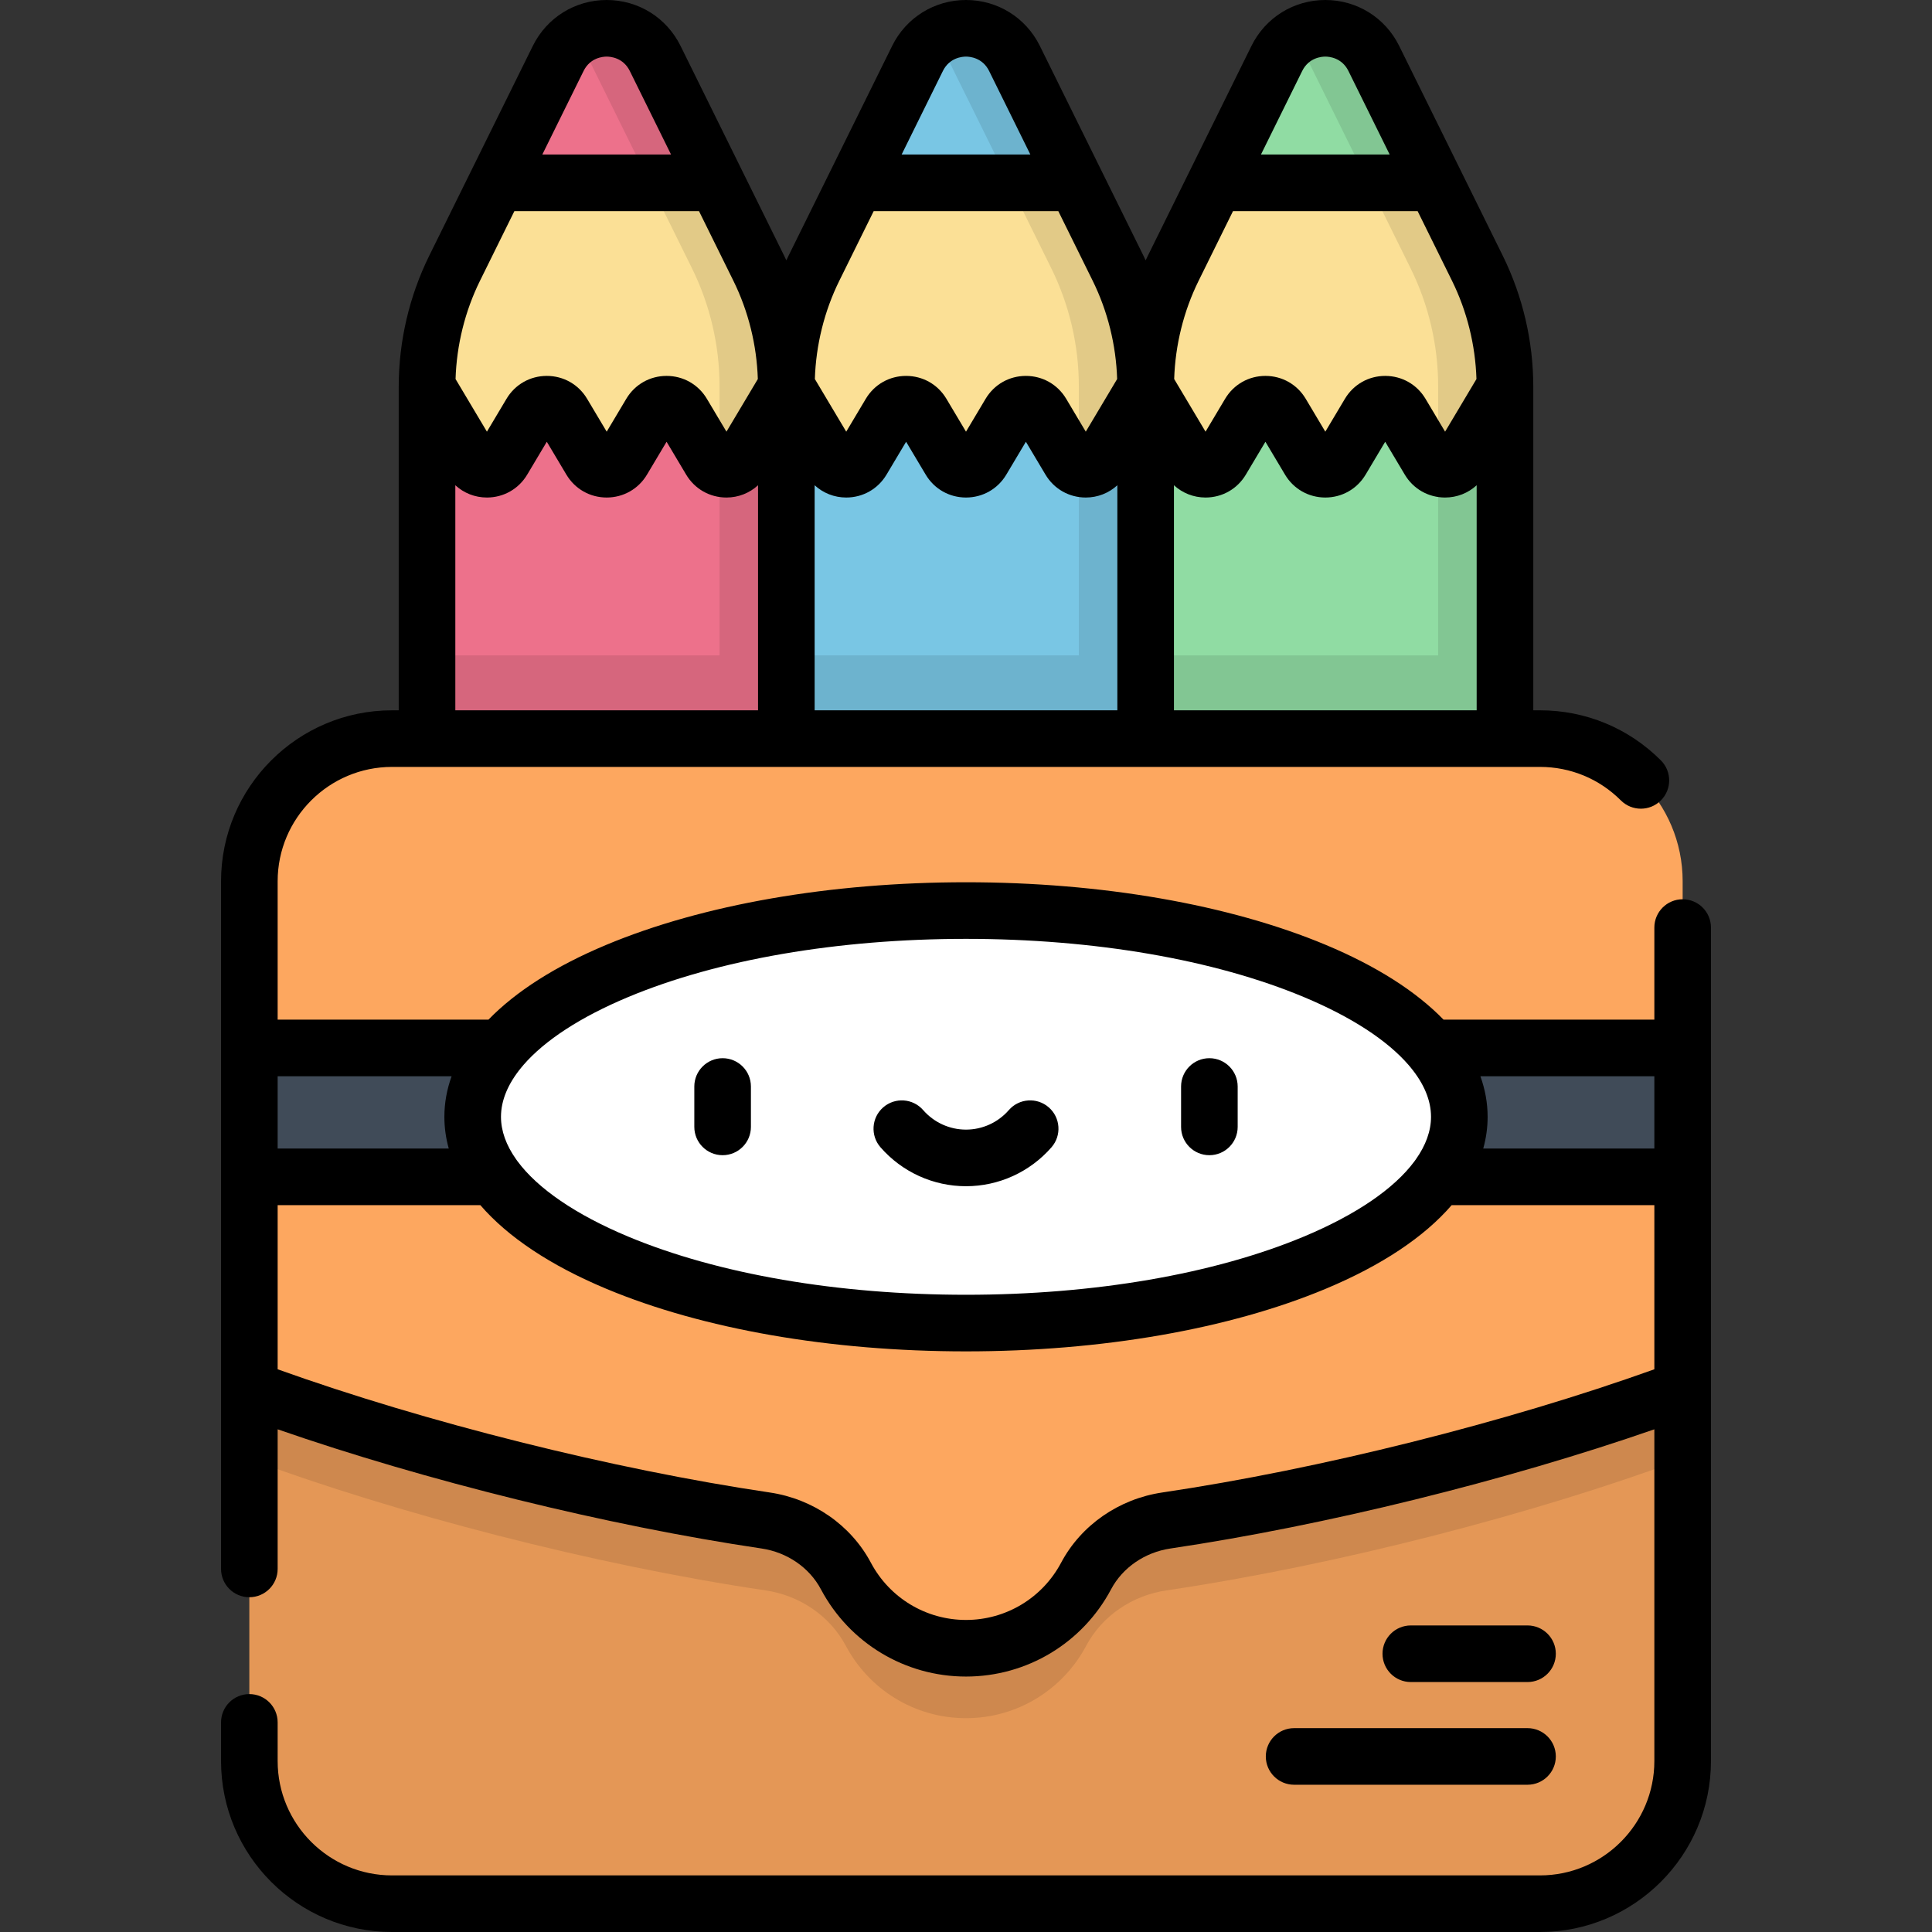 <?xml version="1.0" encoding="iso-8859-1"?>
<!-- Generator: Adobe Illustrator 19.0.0, SVG Export Plug-In . SVG Version: 6.00 Build 0)  -->
<svg version="1.1" id="Capa_1" xmlns="http://www.w3.org/2000/svg" xmlns:xlink="http://www.w3.org/1999/xlink" x="0px" y="0px"
	 viewBox="0 0 512 512" style="enable-background:new 0 0 512 512;" xml:space="preserve">
<rect x="0" y="0" width="512" height="512" fill="#333333" stroke="none"/>
<rect x="113.17" y="102.42" style="fill:#ED718B;" width="95.22" height="93.32"/>
<path style="fill:#FBE096;" d="M188.284,121.942l-7.4-12.418c-1.912-3.208-6.558-3.208-8.47,0l-7.4,12.418
	c-1.912,3.208-6.558,3.208-8.47,0l-7.401-12.418c-1.912-3.208-6.558-3.208-8.47,0l-7.4,12.418c-1.912,3.208-6.558,3.208-8.47,0
	l-11.635-19.524c0-10.87,2.503-21.595,7.315-31.342l27.447-55.591c5.257-10.648,20.44-10.648,25.697,0l27.447,55.591
	c4.813,9.747,7.316,20.471,7.316,31.342l-11.635,19.524C194.841,125.151,190.195,125.151,188.284,121.942z"/>
<path style="fill:#ED718B;" d="M131.656,48.445l16.273-32.96c5.257-10.648,20.44-10.648,25.697,0l16.273,32.96H131.656z"/>
<path style="opacity:0.1;enable-background:new    ;" d="M201.074,71.076l-27.447-55.59c-4.246-8.599-14.964-10.25-21.701-4.959
	c1.605,1.26,2.986,2.91,3.997,4.959l27.446,55.59c4.813,9.747,7.316,20.471,7.316,31.342v71.26h-77.518v22.062h95.222v-93.322
	C208.389,91.548,205.885,80.823,201.074,71.076z"/>
<rect x="208.389" y="102.42" style="fill:#79C6E4;" width="95.22" height="93.32"/>
<path style="fill:#FBE096;" d="M283.506,121.942l-7.4-12.418c-1.912-3.208-6.558-3.208-8.47,0l-7.4,12.418
	c-1.912,3.208-6.558,3.208-8.47,0l-7.401-12.418c-1.912-3.208-6.558-3.208-8.47,0l-7.4,12.418c-1.912,3.208-6.558,3.208-8.47,0
	l-11.635-19.524c0-10.87,2.503-21.595,7.315-31.342l27.447-55.591c5.257-10.648,20.441-10.648,25.698,0l27.446,55.591
	c4.813,9.747,7.316,20.471,7.316,31.342l-11.635,19.524C290.064,125.151,285.418,125.151,283.506,121.942z"/>
<path style="fill:#79C6E4;" d="M226.878,48.445l16.273-32.96c5.257-10.648,20.441-10.648,25.698,0l16.273,32.96H226.878z"/>
<path style="opacity:0.1;enable-background:new    ;" d="M296.295,71.076l-27.447-55.59c-4.245-8.599-14.964-10.25-21.7-4.959
	c1.605,1.26,2.986,2.91,3.997,4.959l27.447,55.59c4.813,9.747,7.316,20.471,7.315,31.342v71.26h-77.518v22.062h95.222v-93.322
	C303.611,91.548,301.108,80.823,296.295,71.076z"/>
<rect x="303.609" y="102.42" style="fill:#90DCA3;" width="95.22" height="93.32"/>
<path style="fill:#FBE096;" d="M378.727,121.942l-7.4-12.418c-1.912-3.208-6.558-3.208-8.47,0l-7.401,12.418
	c-1.912,3.208-6.558,3.208-8.47,0l-7.401-12.418c-1.912-3.208-6.558-3.208-8.47,0l-7.4,12.418c-1.912,3.208-6.558,3.208-8.47,0
	l-11.635-19.524c0-10.87,2.503-21.595,7.315-31.342l27.447-55.591c5.257-10.648,20.441-10.648,25.698,0l27.446,55.591
	c4.813,9.747,7.316,20.471,7.316,31.342l-11.635,19.524C385.285,125.151,380.639,125.151,378.727,121.942z"/>
<path style="fill:#90DCA3;" d="M322.1,48.445l16.273-32.96c5.257-10.648,20.441-10.648,25.698,0l16.273,32.96H322.1z"/>
<path style="opacity:0.1;enable-background:new    ;" d="M391.517,71.076l-27.447-55.59c-4.246-8.599-14.964-10.25-21.701-4.959
	c1.605,1.26,2.986,2.91,3.997,4.959l27.446,55.59c4.813,9.747,7.316,20.471,7.316,31.342v71.26H303.61v22.062h95.222v-93.322
	C398.833,91.548,396.329,80.823,391.517,71.076z"/>
<path style="fill:#FDA75F;" d="M408.115,504.5h-304.23c-20.88,0-37.806-16.926-37.806-37.806V233.546
	c0-20.879,16.926-37.806,37.806-37.806h304.229c20.88,0,37.806,16.926,37.806,37.806v233.149
	C445.92,487.574,428.993,504.5,408.115,504.5z"/>
<rect x="66.08" y="277.72" style="fill:#404B58;" width="379.84" height="34.16"/>
<ellipse style="fill:#FFFFFF;" cx="256" cy="295.97" rx="130.73" ry="54.66"/>
<path style="opacity:0.1;enable-background:new    ;" d="M309.1,402.945c-8.988,1.332-17.013,6.693-21.276,14.717
	c-6.05,11.388-18.029,19.143-31.824,19.143s-25.773-7.756-31.824-19.143c-4.263-8.024-12.288-13.385-21.277-14.717
	c-45.946-6.807-98.017-20.454-136.82-34.814v98.563c0,20.879,16.926,37.806,37.806,37.806h304.229
	c20.88,0,37.806-16.926,37.806-37.806v-98.563C407.117,382.491,355.046,396.138,309.1,402.945z"/>
<path style="opacity:0.1;enable-background:new    ;" d="M309.1,402.945c-8.988,1.332-17.013,6.693-21.276,14.717
	c-6.05,11.388-18.029,19.143-31.824,19.143s-25.773-7.755-31.824-19.143c-4.263-8.024-12.288-13.385-21.277-14.717
	c-45.946-6.807-98.017-20.454-136.82-34.814v18.529c38.803,14.36,90.874,28.007,136.82,34.814
	c8.988,1.332,17.013,6.693,21.277,14.717c6.05,11.388,18.029,19.143,31.824,19.143s25.774-7.755,31.824-19.143
	c4.263-8.024,12.288-13.385,21.276-14.717c45.946-6.807,98.017-20.454,136.82-34.814v-18.529
	C407.117,382.491,355.046,396.138,309.1,402.945z"/>
<path d="M404.809,445.759c4.143,0,7.5-3.357,7.5-7.5s-3.357-7.5-7.5-7.5H373.88c-4.143,0-7.5,3.357-7.5,7.5s3.357,7.5,7.5,7.5
	H404.809z M320.497,306.139c4.143,0,7.5-3.357,7.5-7.5v-10.706c0-4.143-3.357-7.5-7.5-7.5c-4.142,0-7.5,3.357-7.5,7.5v10.706
	C312.997,302.781,316.355,306.139,320.497,306.139z M335.452,465.475c0,4.143,3.358,7.5,7.5,7.5h61.857c4.143,0,7.5-3.357,7.5-7.5
	s-3.357-7.5-7.5-7.5h-61.857C338.81,457.975,335.452,461.332,335.452,465.475z M256,314.36c8.685,0,16.943-3.762,22.659-10.319
	c2.721-3.123,2.396-7.86-0.727-10.582c-3.123-2.721-7.86-2.397-10.582,0.726c-2.866,3.289-7.003,5.175-11.351,5.175
	c-4.348,0-8.484-1.886-11.351-5.175c-2.723-3.122-7.46-3.447-10.582-0.726c-3.123,2.722-3.447,7.459-0.727,10.582
	C239.057,310.599,247.315,314.36,256,314.36z M445.92,238.314c-4.143,0-7.5,3.357-7.5,7.5v24.404h-55.866
	c-7.252-7.47-17.759-14.193-31.218-19.82c-25.588-10.698-59.445-16.59-95.336-16.59s-69.748,5.892-95.336,16.59
	c-13.459,5.627-23.966,12.35-31.218,19.82H73.58v-36.672c0-16.711,13.595-30.306,30.306-30.306h304.229
	c8.096,0,15.706,3.152,21.43,8.877c2.93,2.927,7.678,2.929,10.607,0c2.929-2.93,2.929-7.678,0-10.607
	c-8.558-8.557-19.936-13.27-32.037-13.27h-1.781v-85.822c0-11.956-2.798-23.942-8.091-34.662l-27.446-55.59
	C367.091,4.662,359.591,0,351.221,0c-8.369,0-15.869,4.662-19.573,12.166l-27.446,55.59c-0.203,0.411-0.395,0.828-0.591,1.243
	c-0.196-0.415-0.388-0.832-0.591-1.243l-27.445-55.59C271.868,4.662,264.368,0,256,0c-8.369,0-15.869,4.662-19.573,12.166
	l-27.448,55.59c-0.203,0.411-0.395,0.827-0.59,1.241c-0.195-0.415-0.388-0.831-0.59-1.241l-27.445-55.59
	C176.647,4.662,169.147,0,160.777,0c-8.369,0-15.869,4.662-19.573,12.166l-27.448,55.591c-5.292,10.722-8.09,22.707-8.09,34.661
	v85.822h-1.781c-24.981,0-45.306,20.324-45.306,45.306v182.235c0,4.142,3.357,7.5,7.5,7.5s7.5-3.358,7.5-7.5v-36.999
	c39.255,13.634,87.35,25.526,128.221,31.582c6.8,1.007,12.689,5.051,15.752,10.817c7.578,14.263,22.311,23.123,38.447,23.123
	c16.136,0,30.869-8.86,38.447-23.124c3.063-5.766,8.952-9.81,15.753-10.816c40.869-6.055,88.964-17.947,128.22-31.582v87.912
	c0,16.711-13.595,30.306-30.306,30.306H103.886c-16.711,0-30.306-13.595-30.306-30.306V456.45c0-4.143-3.357-7.5-7.5-7.5
	s-7.5,3.357-7.5,7.5v10.244c0,24.982,20.324,45.306,45.306,45.306h304.229c24.981,0,45.306-20.324,45.306-45.306v-220.88
	C453.42,241.671,450.063,238.314,445.92,238.314z M345.099,18.807c1.743-3.532,5.127-3.807,6.123-3.807
	c0.996,0,4.38,0.274,6.124,3.807l10.931,22.139h-34.109L345.099,18.807z M317.651,74.396l9.11-18.451h48.921l9.11,18.451
	c3.988,8.077,6.198,17.044,6.483,26.053l-8.313,13.949l-5.193-8.714c-2.264-3.799-6.256-6.066-10.678-6.066
	c-4.421,0-8.413,2.267-10.677,6.066l-5.193,8.714l-5.192-8.713c-2.263-3.799-6.254-6.066-10.677-6.067h-0.001
	c-4.422,0-8.414,2.267-10.678,6.066l-5.192,8.714l-8.313-13.948C311.454,91.442,313.664,82.474,317.651,74.396z M311.111,128.596
	c2.252,2.067,5.195,3.253,8.371,3.253c4.423-0.001,8.414-2.269,10.676-6.066l5.193-8.714l5.193,8.714
	c2.264,3.799,6.256,6.066,10.677,6.066c4.422,0,8.414-2.268,10.678-6.066l5.192-8.714l5.193,8.714
	c2.264,3.799,6.256,6.066,10.678,6.066c3.176,0,6.119-1.186,8.37-3.253v59.645h-80.222v-59.645H311.111z M249.876,18.807
	C251.62,15.274,255.004,15,256,15s4.38,0.274,6.124,3.807l10.93,22.139h-34.109L249.876,18.807z M222.428,74.396l9.111-18.451
	h48.921l9.11,18.451c3.988,8.078,6.198,17.046,6.483,26.054l-8.312,13.948l-5.193-8.714c-2.264-3.799-6.256-6.066-10.678-6.066
	c-4.421,0-8.413,2.267-10.677,6.066L256,114.398l-5.192-8.713c-2.263-3.799-6.254-6.066-10.677-6.067h-0.001
	c-4.422,0-8.414,2.267-10.678,6.066l-5.192,8.714l-8.314-13.95C216.23,91.442,218.44,82.476,222.428,74.396z M215.889,128.596
	c2.252,2.067,5.195,3.253,8.371,3.253c4.421,0,8.413-2.268,10.677-6.066l5.193-8.714l5.192,8.713
	c2.263,3.799,6.254,6.066,10.677,6.067H256c4.422,0,8.414-2.268,10.678-6.066l5.193-8.714l5.192,8.714
	c2.264,3.799,6.256,6.066,10.677,6.066c3.176,0,6.12-1.186,8.371-3.253v59.645h-80.223v-59.645H215.889z M154.655,18.807
	c1.743-3.532,5.127-3.807,6.123-3.807s4.38,0.274,6.124,3.807l10.93,22.139h-34.109L154.655,18.807z M127.207,74.396l9.111-18.451
	h48.921l9.11,18.451c3.988,8.078,6.197,17.045,6.483,26.053l-8.313,13.948l-5.192-8.714c-2.265-3.799-6.257-6.066-10.679-6.066
	c-4.423,0.001-8.414,2.269-10.676,6.066l-5.193,8.715l-5.193-8.715c-2.264-3.799-6.256-6.066-10.677-6.066
	c-4.422,0-8.414,2.267-10.678,6.066l-5.193,8.714l-8.313-13.949C121.01,91.443,123.219,82.476,127.207,74.396z M120.667,128.596
	c2.252,2.067,5.194,3.253,8.37,3.253c4.422,0,8.414-2.268,10.678-6.066l5.193-8.714l5.192,8.714
	c2.264,3.799,6.256,6.066,10.678,6.066s8.414-2.268,10.678-6.066l5.193-8.714l5.192,8.714c2.264,3.799,6.256,6.066,10.677,6.066
	c3.176,0,6.119-1.186,8.37-3.253v59.644h-80.222v-59.644H120.667z M138.198,282.852c0.193-0.206,0.374-0.422,0.543-0.648
	c5.627-6.493,15.077-12.685,27.709-17.967c23.797-9.949,55.6-15.429,89.55-15.429s65.753,5.479,89.55,15.429
	c12.632,5.281,22.082,11.474,27.709,17.967c0.169,0.226,0.35,0.443,0.543,0.648c3.554,4.308,5.432,8.738,5.432,13.116
	c0,3.743-1.374,7.524-3.992,11.234c-0.151,0.189-0.292,0.385-0.424,0.588c-5.344,7.197-15.382,14.104-29.269,19.909
	c-23.797,9.949-55.6,15.429-89.55,15.429s-65.753-5.479-89.55-15.429c-13.886-5.806-23.925-12.712-29.269-19.909
	c-0.132-0.203-0.274-0.399-0.424-0.588c-2.617-3.71-3.992-7.492-3.992-11.234C132.766,291.59,134.643,287.159,138.198,282.852z
	 M73.58,285.218h46.101c-1.262,3.497-1.916,7.088-1.916,10.75c0,2.849,0.394,5.655,1.161,8.407H73.58V285.218z M438.42,362.877
	c-39.248,14.064-88.677,26.464-130.418,32.649c-11.493,1.702-21.513,8.662-26.801,18.616c-4.97,9.352-14.626,15.162-25.201,15.162
	s-20.231-5.81-25.201-15.161c-5.288-9.955-15.308-16.915-26.8-18.617c-41.742-6.185-91.172-18.585-130.419-32.649v-43.502h53.715
	c7.253,8.411,18.517,15.953,33.369,22.163c25.588,10.698,59.445,16.59,95.336,16.59s69.748-5.892,95.336-16.59
	c14.852-6.21,26.116-13.752,33.369-22.163h53.715L438.42,362.877L438.42,362.877z M438.42,304.375h-45.346
	c0.767-2.753,1.161-5.559,1.161-8.407c0-3.662-0.654-7.253-1.916-10.75h46.101L438.42,304.375L438.42,304.375z M191.501,306.139
	c4.143,0,7.5-3.357,7.5-7.5v-10.706c0-4.143-3.357-7.5-7.5-7.5s-7.5,3.357-7.5,7.5v10.706
	C184.001,302.781,187.358,306.139,191.501,306.139z"/>
<g>
</g>
<g>
</g>
<g>
</g>
<g>
</g>
<g>
</g>
<g>
</g>
<g>
</g>
<g>
</g>
<g>
</g>
<g>
</g>
<g>
</g>
<g>
</g>
<g>
</g>
<g>
</g>
<g>
</g>
</svg>
